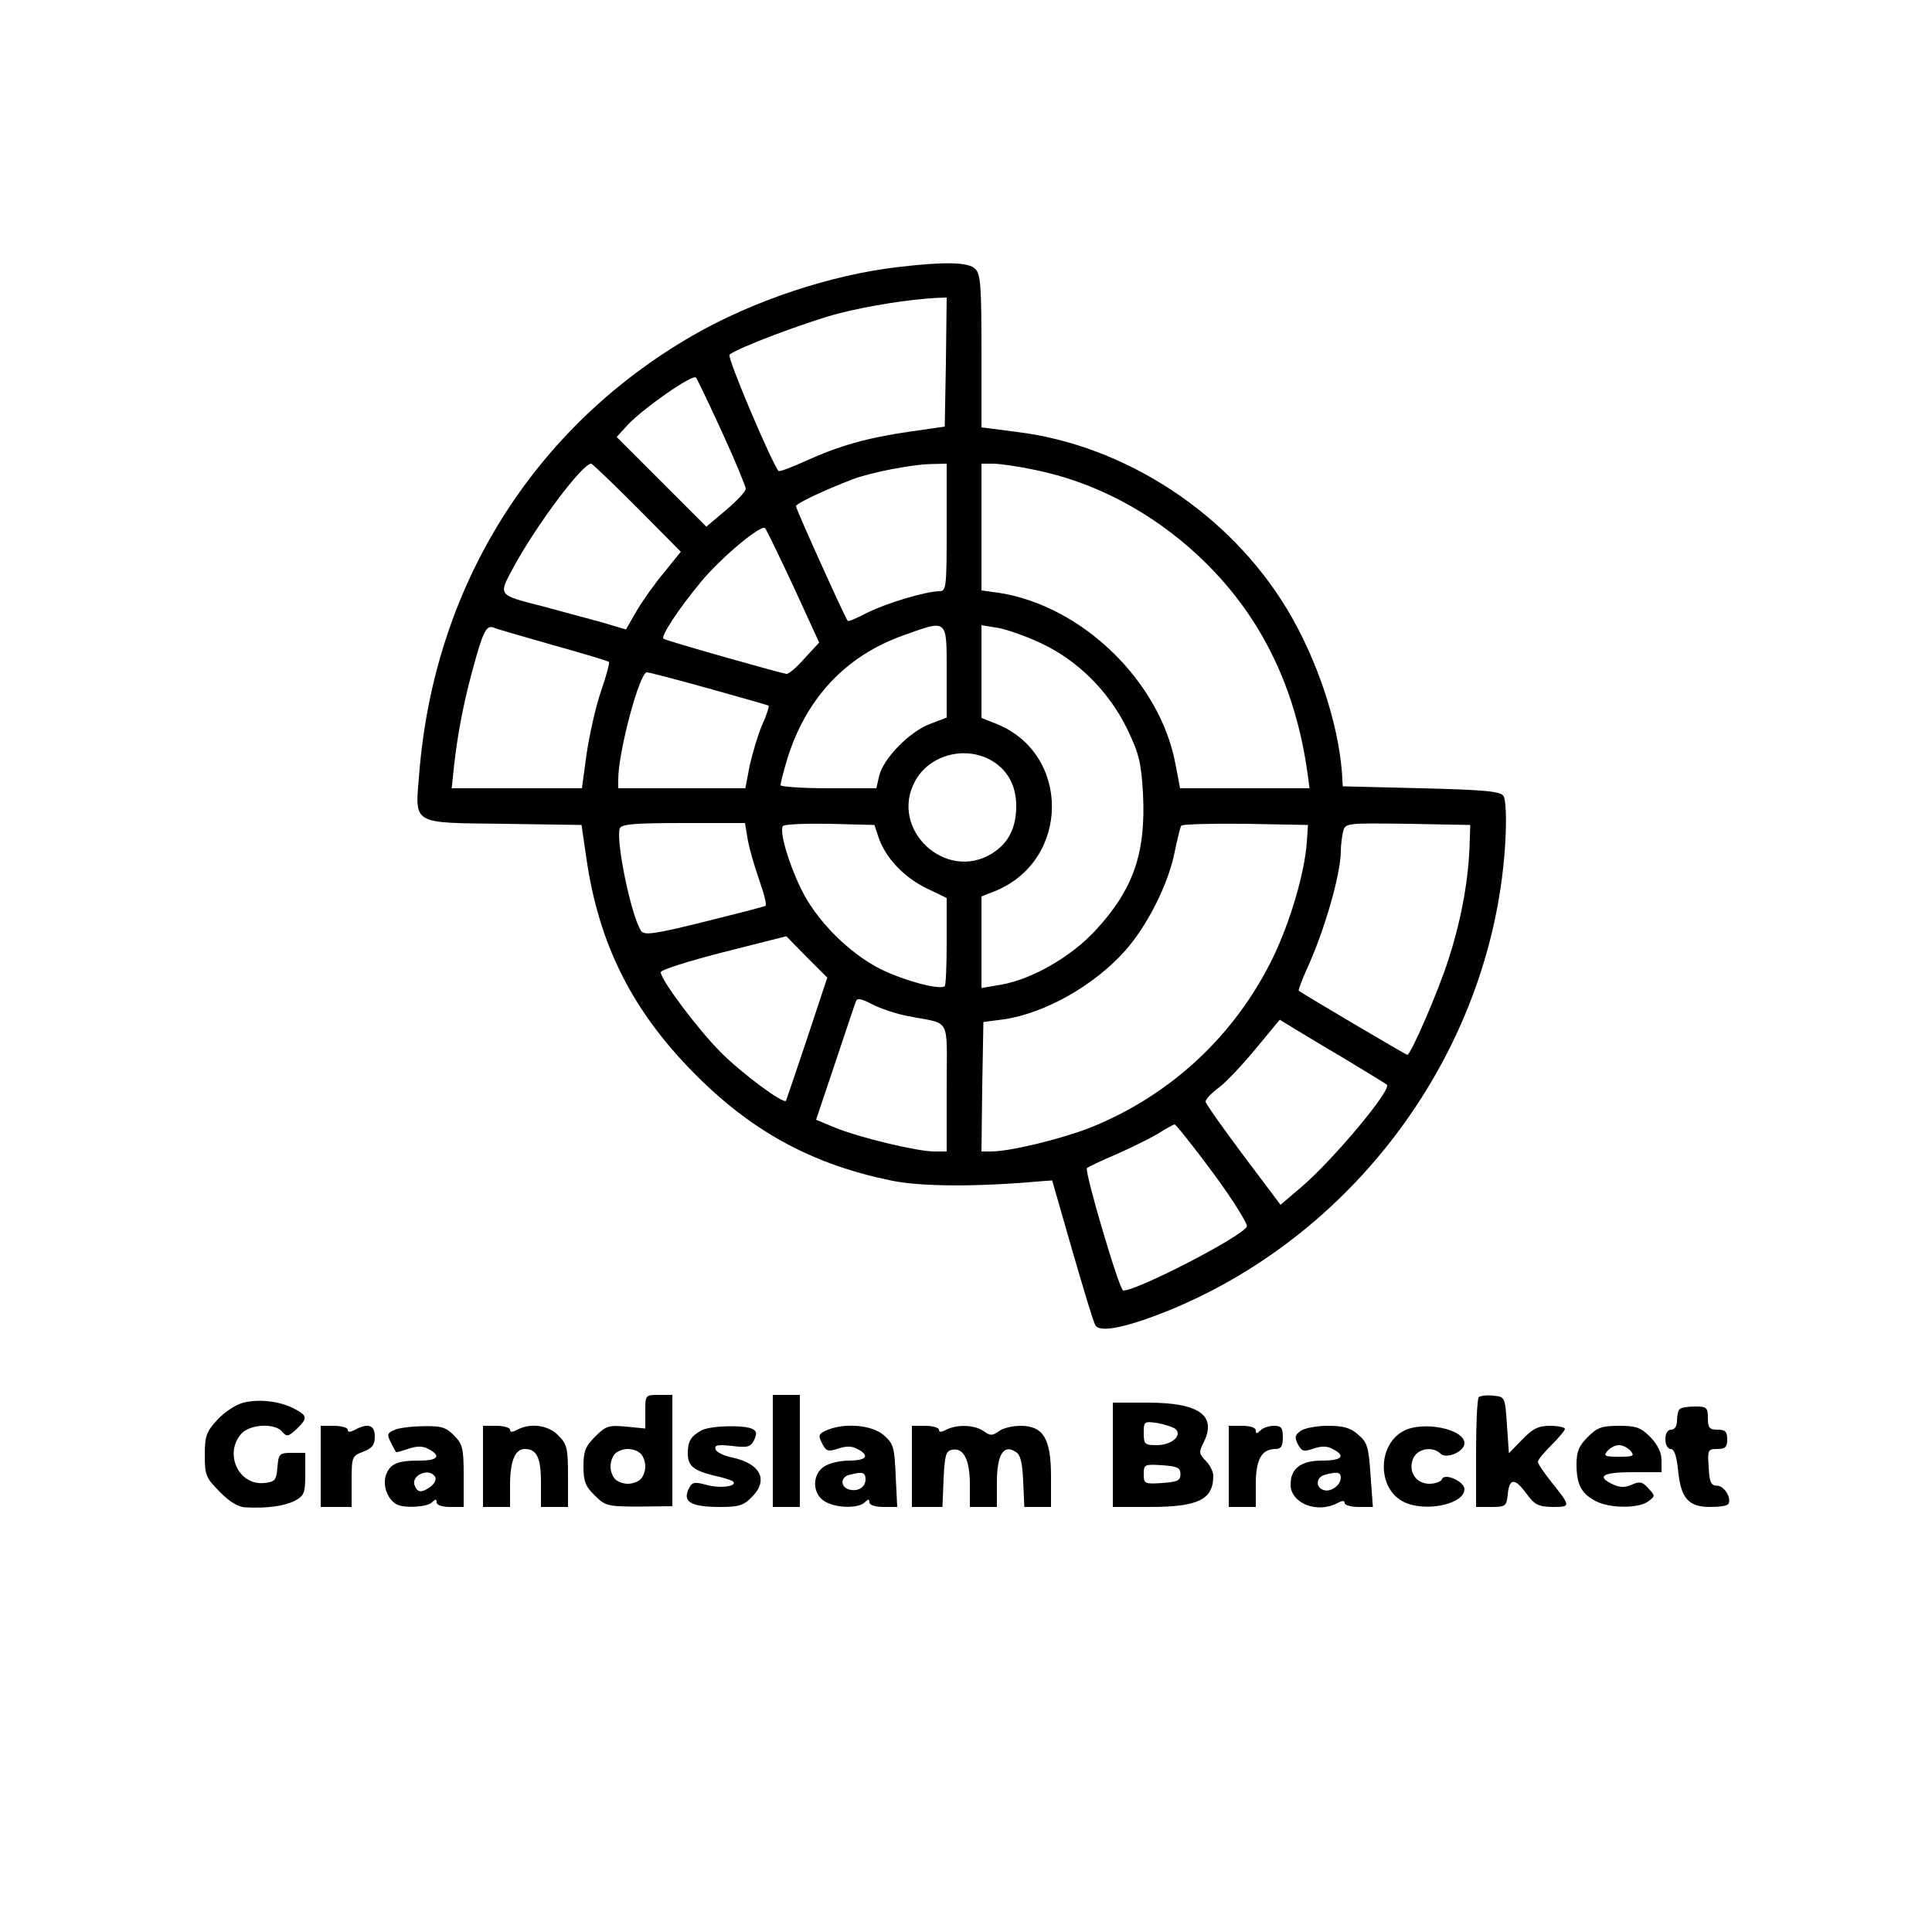 <?xml version="1.0" standalone="no"?>
<!DOCTYPE svg PUBLIC "-//W3C//DTD SVG 20010904//EN"
 "http://www.w3.org/TR/2001/REC-SVG-20010904/DTD/svg10.dtd">
<svg version="1.0" xmlns="http://www.w3.org/2000/svg"
 width="500pt" height="500pt" viewBox="0 0 500 500"
 preserveAspectRatio="xMidYMid meet">
<g transform="translate(0,500) scale(0.1,-0.1)"
fill="#000000" stroke="none">
<path d="M2325 4309 c-174 -20 -375 -87 -530 -176 -414 -238 -671 -649 -710
-1134 -11 -135 -23 -128 218 -131 l202 -3 12 -82 c32 -229 122 -406 292 -573
145 -143 299 -225 501 -266 77 -15 217 -16 384 -1 l29 2 52 -181 c29 -100 55
-187 60 -194 12 -20 82 -5 191 39 495 203 841 688 870 1216 3 61 1 106 -5 115
-8 12 -48 16 -213 20 l-203 5 -2 35 c-10 131 -65 296 -143 425 -149 246 -417
422 -697 457 l-93 12 0 197 c0 166 -2 200 -16 213 -17 18 -79 19 -199 5z m123
-246 l-3 -167 -90 -13 c-111 -16 -181 -36 -268 -75 -37 -17 -69 -29 -72 -27
-16 17 -134 294 -127 301 16 16 199 85 283 107 79 20 180 36 252 40 l27 1 -2
-167z m-579 -182 c34 -74 61 -140 61 -146 0 -7 -23 -31 -51 -55 l-51 -43 -116
116 -116 116 29 32 c42 44 167 131 176 122 4 -5 34 -68 68 -142z m-220 -195
l113 -114 -43 -53 c-25 -30 -57 -75 -72 -101 l-27 -47 -68 20 c-37 10 -103 28
-148 40 -117 30 -115 27 -75 101 59 109 178 268 201 268 3 0 56 -51 119 -114z
m801 -51 c0 -152 -1 -165 -18 -165 -35 0 -138 -31 -186 -55 -27 -14 -50 -24
-52 -22 -6 6 -134 289 -134 297 0 7 70 40 145 69 46 18 155 39 203 40 l42 1 0
-165z m228 149 c154 -31 302 -109 424 -223 157 -147 250 -333 282 -563 l5 -38
-168 0 -167 0 -12 63 c-40 214 -242 410 -458 443 l-44 6 0 164 0 164 30 0 c17
0 66 -7 108 -16z m-624 -303 l66 -144 -38 -41 c-20 -23 -41 -41 -47 -40 -15 2
-309 85 -318 91 -8 5 38 76 97 147 51 62 156 150 166 139 4 -4 37 -73 74 -152z
m-621 -151 c76 -21 141 -41 143 -43 2 -2 -7 -37 -21 -77 -14 -41 -30 -114 -37
-162 l-12 -88 -169 0 -168 0 6 58 c9 79 23 155 45 237 29 109 38 128 57 121 9
-4 79 -24 156 -46z m1017 -69 l0 -118 -44 -17 c-53 -20 -121 -90 -131 -135
l-7 -31 -124 0 c-68 0 -124 4 -124 8 0 5 7 33 16 63 48 160 152 272 303 325
114 41 111 44 111 -95z m245 74 c95 -45 173 -123 221 -219 32 -67 37 -87 42
-169 8 -155 -25 -249 -123 -355 -63 -68 -162 -125 -242 -140 l-53 -9 0 118 0
119 38 15 c192 81 193 355 0 432 l-38 15 0 120 0 120 43 -7 c23 -4 74 -22 112
-40z m-860 -117 c83 -23 152 -43 154 -44 2 -2 -5 -25 -17 -51 -11 -26 -25 -74
-32 -105 l-11 -58 -165 0 -164 0 0 23 c0 71 55 277 74 277 6 0 79 -19 161 -42z
m725 -183 c45 -23 70 -66 70 -120 0 -58 -20 -97 -63 -124 -120 -74 -266 63
-199 187 35 66 124 92 192 57z m-625 -207 c4 -24 18 -71 30 -106 12 -34 20
-64 16 -66 -4 -3 -76 -21 -160 -42 -129 -32 -154 -35 -162 -23 -26 40 -66 235
-55 265 4 11 35 14 165 14 l159 0 7 -42z m339 4 c18 -52 64 -101 122 -130 l54
-26 0 -111 c0 -62 -2 -114 -5 -117 -11 -11 -102 13 -164 43 -83 41 -170 128
-209 211 -32 66 -55 146 -46 160 3 5 58 7 121 6 l116 -3 11 -33z m1108 -12
c-6 -80 -42 -203 -87 -297 -98 -202 -265 -358 -475 -442 -75 -29 -206 -61
-255 -61 l-25 0 2 167 3 168 53 7 c108 16 236 89 316 180 56 64 110 171 126
253 7 33 14 63 17 68 2 4 77 6 166 5 l162 -3 -3 -45z m421 -15 c-4 -92 -23
-191 -54 -287 -28 -87 -98 -248 -107 -248 -3 0 -259 151 -281 166 -1 2 8 27
21 56 45 97 88 246 88 305 0 15 3 38 6 51 6 22 7 22 168 20 l161 -3 -2 -60z
m-1714 -492 c-29 -87 -54 -160 -55 -162 -7 -8 -112 69 -168 125 -59 59 -156
188 -156 208 0 6 73 29 163 52 l162 41 53 -54 53 -53 -52 -157z m263 57 c111
-22 98 2 98 -185 l0 -165 -32 0 c-44 0 -190 35 -255 61 l-51 21 49 146 c27 81
51 153 54 160 3 10 14 8 44 -8 22 -11 64 -25 93 -30z m1128 -110 c58 -35 107
-65 109 -67 15 -11 -139 -195 -221 -265 l-54 -46 -97 129 c-53 71 -97 133 -97
138 0 6 15 22 34 36 19 14 62 60 96 101 l62 75 31 -19 c18 -11 79 -48 137 -82z
m-341 -295 c51 -69 90 -132 88 -139 -10 -25 -283 -166 -320 -166 -10 0 -101
309 -94 317 3 3 39 20 79 37 40 18 89 42 108 54 19 12 37 22 40 22 3 0 48 -56
99 -125z"/>
<path d="M1670 1346 l0 -43 -50 5 c-44 4 -52 2 -80 -26 -25 -25 -30 -38 -30
-77 0 -38 5 -52 29 -75 27 -27 33 -29 115 -29 l86 1 0 144 0 144 -35 0 c-35 0
-35 0 -35 -44z m-12 -108 c7 -7 12 -21 12 -33 0 -12 -5 -26 -12 -33 -7 -7 -21
-12 -33 -12 -12 0 -26 5 -33 12 -7 7 -12 21 -12 33 0 12 5 26 12 33 7 7 21 12
33 12 12 0 26 -5 33 -12z"/>
<path d="M2000 1245 l0 -145 35 0 35 0 0 145 0 145 -35 0 -35 0 0 -145z"/>
<path d="M3827 1384 c-4 -4 -7 -70 -7 -146 l0 -138 39 0 c37 0 40 2 43 32 4
43 18 44 48 3 22 -30 31 -34 68 -35 48 0 48 1 -5 67 -18 23 -33 45 -33 50 0 5
16 24 35 43 19 19 35 38 35 42 0 4 -17 8 -38 8 -31 0 -45 -7 -73 -36 l-34 -35
-5 73 c-5 73 -5 73 -35 76 -17 2 -34 0 -38 -4z"/>
<path d="M630 1370 c-19 -5 -49 -24 -67 -44 -29 -31 -33 -42 -33 -92 0 -52 3
-59 39 -95 25 -26 49 -40 67 -40 54 -3 99 3 127 17 24 13 27 20 27 69 l0 55
-34 0 c-33 0 -35 -2 -38 -37 -3 -34 -6 -38 -34 -41 -67 -7 -105 77 -59 128 22
24 86 28 105 5 12 -14 16 -13 37 6 30 29 29 35 -5 53 -38 20 -90 26 -132 16z"/>
<path d="M2880 1235 l0 -135 95 0 c126 0 165 19 165 81 0 10 -9 28 -19 38 -18
18 -19 23 -6 48 35 70 -12 103 -145 103 l-90 0 0 -135z m163 66 c17 -17 -12
-41 -49 -41 -31 0 -34 2 -34 31 0 31 1 31 37 26 20 -4 41 -11 46 -16z m12
-116 c0 -17 -8 -20 -47 -23 -46 -3 -48 -2 -48 23 0 25 2 26 48 23 39 -3 47 -6
47 -23z"/>
<path d="M4347 1353 c-4 -3 -7 -17 -7 -30 0 -14 -6 -23 -15 -23 -9 0 -15 -9
-15 -25 0 -14 6 -25 14 -25 9 0 15 -18 19 -56 7 -72 27 -94 83 -94 24 0 45 3
47 8 9 15 -11 47 -29 47 -16 0 -20 9 -22 48 -3 45 -2 47 22 47 21 0 26 5 26
25 0 20 -5 25 -25 25 -21 0 -25 5 -25 30 0 27 -3 30 -33 30 -19 0 -37 -3 -40
-7z"/>
<path d="M830 1205 l0 -105 40 0 40 0 0 66 c0 64 1 66 30 77 23 9 30 17 30 39
0 30 -17 36 -51 18 -13 -7 -19 -7 -19 0 0 5 -16 10 -35 10 l-35 0 0 -105z"/>
<path d="M1022 1300 c-20 -9 -21 -12 -11 -32 6 -13 13 -24 14 -26 1 -1 16 3
33 9 22 7 36 7 51 -1 34 -18 24 -30 -23 -30 -58 0 -76 -8 -87 -37 -9 -25 2
-60 25 -75 18 -12 81 -9 94 4 9 9 12 9 12 0 0 -7 14 -12 35 -12 l35 0 0 80 c0
73 -3 83 -25 105 -20 21 -34 25 -77 24 -29 0 -63 -4 -76 -9z m104 -122 c4 -6
-1 -17 -11 -25 -24 -17 -34 -17 -42 3 -10 26 38 47 53 22z"/>
<path d="M1250 1205 l0 -105 35 0 35 0 0 56 c0 63 13 94 38 94 31 0 42 -22 42
-87 l0 -63 35 0 35 0 0 80 c0 73 -3 83 -25 105 -26 27 -72 33 -106 15 -13 -7
-19 -7 -19 0 0 5 -16 10 -35 10 l-35 0 0 -105z"/>
<path d="M1815 1298 c-27 -15 -35 -28 -35 -59 0 -33 15 -45 69 -58 23 -5 45
-12 48 -15 13 -12 -32 -19 -68 -9 -34 9 -38 8 -48 -13 -14 -32 10 -44 84 -44
46 0 60 4 80 25 45 44 24 87 -50 103 -21 4 -41 14 -43 21 -4 11 5 13 42 9 40
-5 48 -3 57 14 8 16 8 23 -2 29 -20 12 -110 10 -134 -3z"/>
<path d="M2143 1300 c-26 -11 -27 -14 -13 -40 9 -16 15 -17 39 -9 21 7 36 7
50 -1 33 -17 24 -30 -22 -30 -23 0 -53 -7 -65 -16 -30 -20 -30 -68 0 -88 27
-19 89 -21 106 -4 9 9 12 9 12 0 0 -7 15 -12 36 -12 l36 0 -4 81 c-3 74 -6 83
-31 105 -30 26 -99 32 -144 14z m97 -129 c0 -21 -22 -33 -45 -25 -21 8 -19 32
3 37 34 9 42 7 42 -12z"/>
<path d="M2360 1205 l0 -105 40 0 39 0 3 72 c3 63 6 73 22 76 30 6 46 -26 46
-90 l0 -58 35 0 35 0 0 64 c0 71 17 99 48 79 13 -7 18 -28 20 -77 l3 -66 34 0
35 0 0 79 c0 98 -20 131 -79 131 -20 0 -46 -6 -56 -14 -17 -12 -22 -12 -39 0
-24 17 -69 18 -97 4 -13 -7 -19 -7 -19 0 0 5 -16 10 -35 10 l-35 0 0 -105z"/>
<path d="M3180 1205 l0 -105 35 0 35 0 0 59 c0 64 15 91 51 91 14 0 19 7 19
30 0 25 -4 30 -23 30 -13 0 -28 -5 -35 -12 -9 -9 -12 -9 -12 0 0 7 -14 12 -35
12 l-35 0 0 -105z"/>
<path d="M3366 1297 c-15 -11 -16 -17 -7 -35 10 -18 15 -20 40 -11 21 7 36 7
50 -1 35 -18 24 -30 -27 -30 -55 0 -82 -20 -82 -62 0 -48 68 -76 121 -48 13 7
19 7 19 0 0 -5 16 -10 36 -10 l37 0 -6 82 c-5 73 -8 85 -32 105 -20 18 -38 23
-79 23 -29 0 -60 -6 -70 -13z m104 -121 c0 -20 -27 -39 -45 -32 -21 7 -19 33
3 39 32 9 42 7 42 -7z"/>
<path d="M3631 1296 c-68 -38 -66 -152 4 -184 57 -26 155 -4 155 34 0 20 -52
43 -58 26 -2 -6 -17 -12 -33 -12 -37 0 -57 36 -40 69 13 23 50 28 69 9 15 -15
62 5 62 27 0 37 -109 59 -159 31z"/>
<path d="M4109 1281 c-23 -23 -29 -38 -29 -71 0 -52 13 -76 50 -95 37 -19 110
-19 135 -1 19 14 19 15 1 34 -15 17 -22 19 -42 10 -18 -8 -31 -8 -49 0 -45 21
-28 32 50 32 l75 0 0 31 c0 20 -10 40 -29 60 -25 25 -37 29 -81 29 -44 0 -56
-4 -81 -29z m111 -36 c11 -13 7 -15 -30 -15 -37 0 -41 2 -30 15 7 8 20 15 30
15 10 0 23 -7 30 -15z"/>
</g>
</svg>

